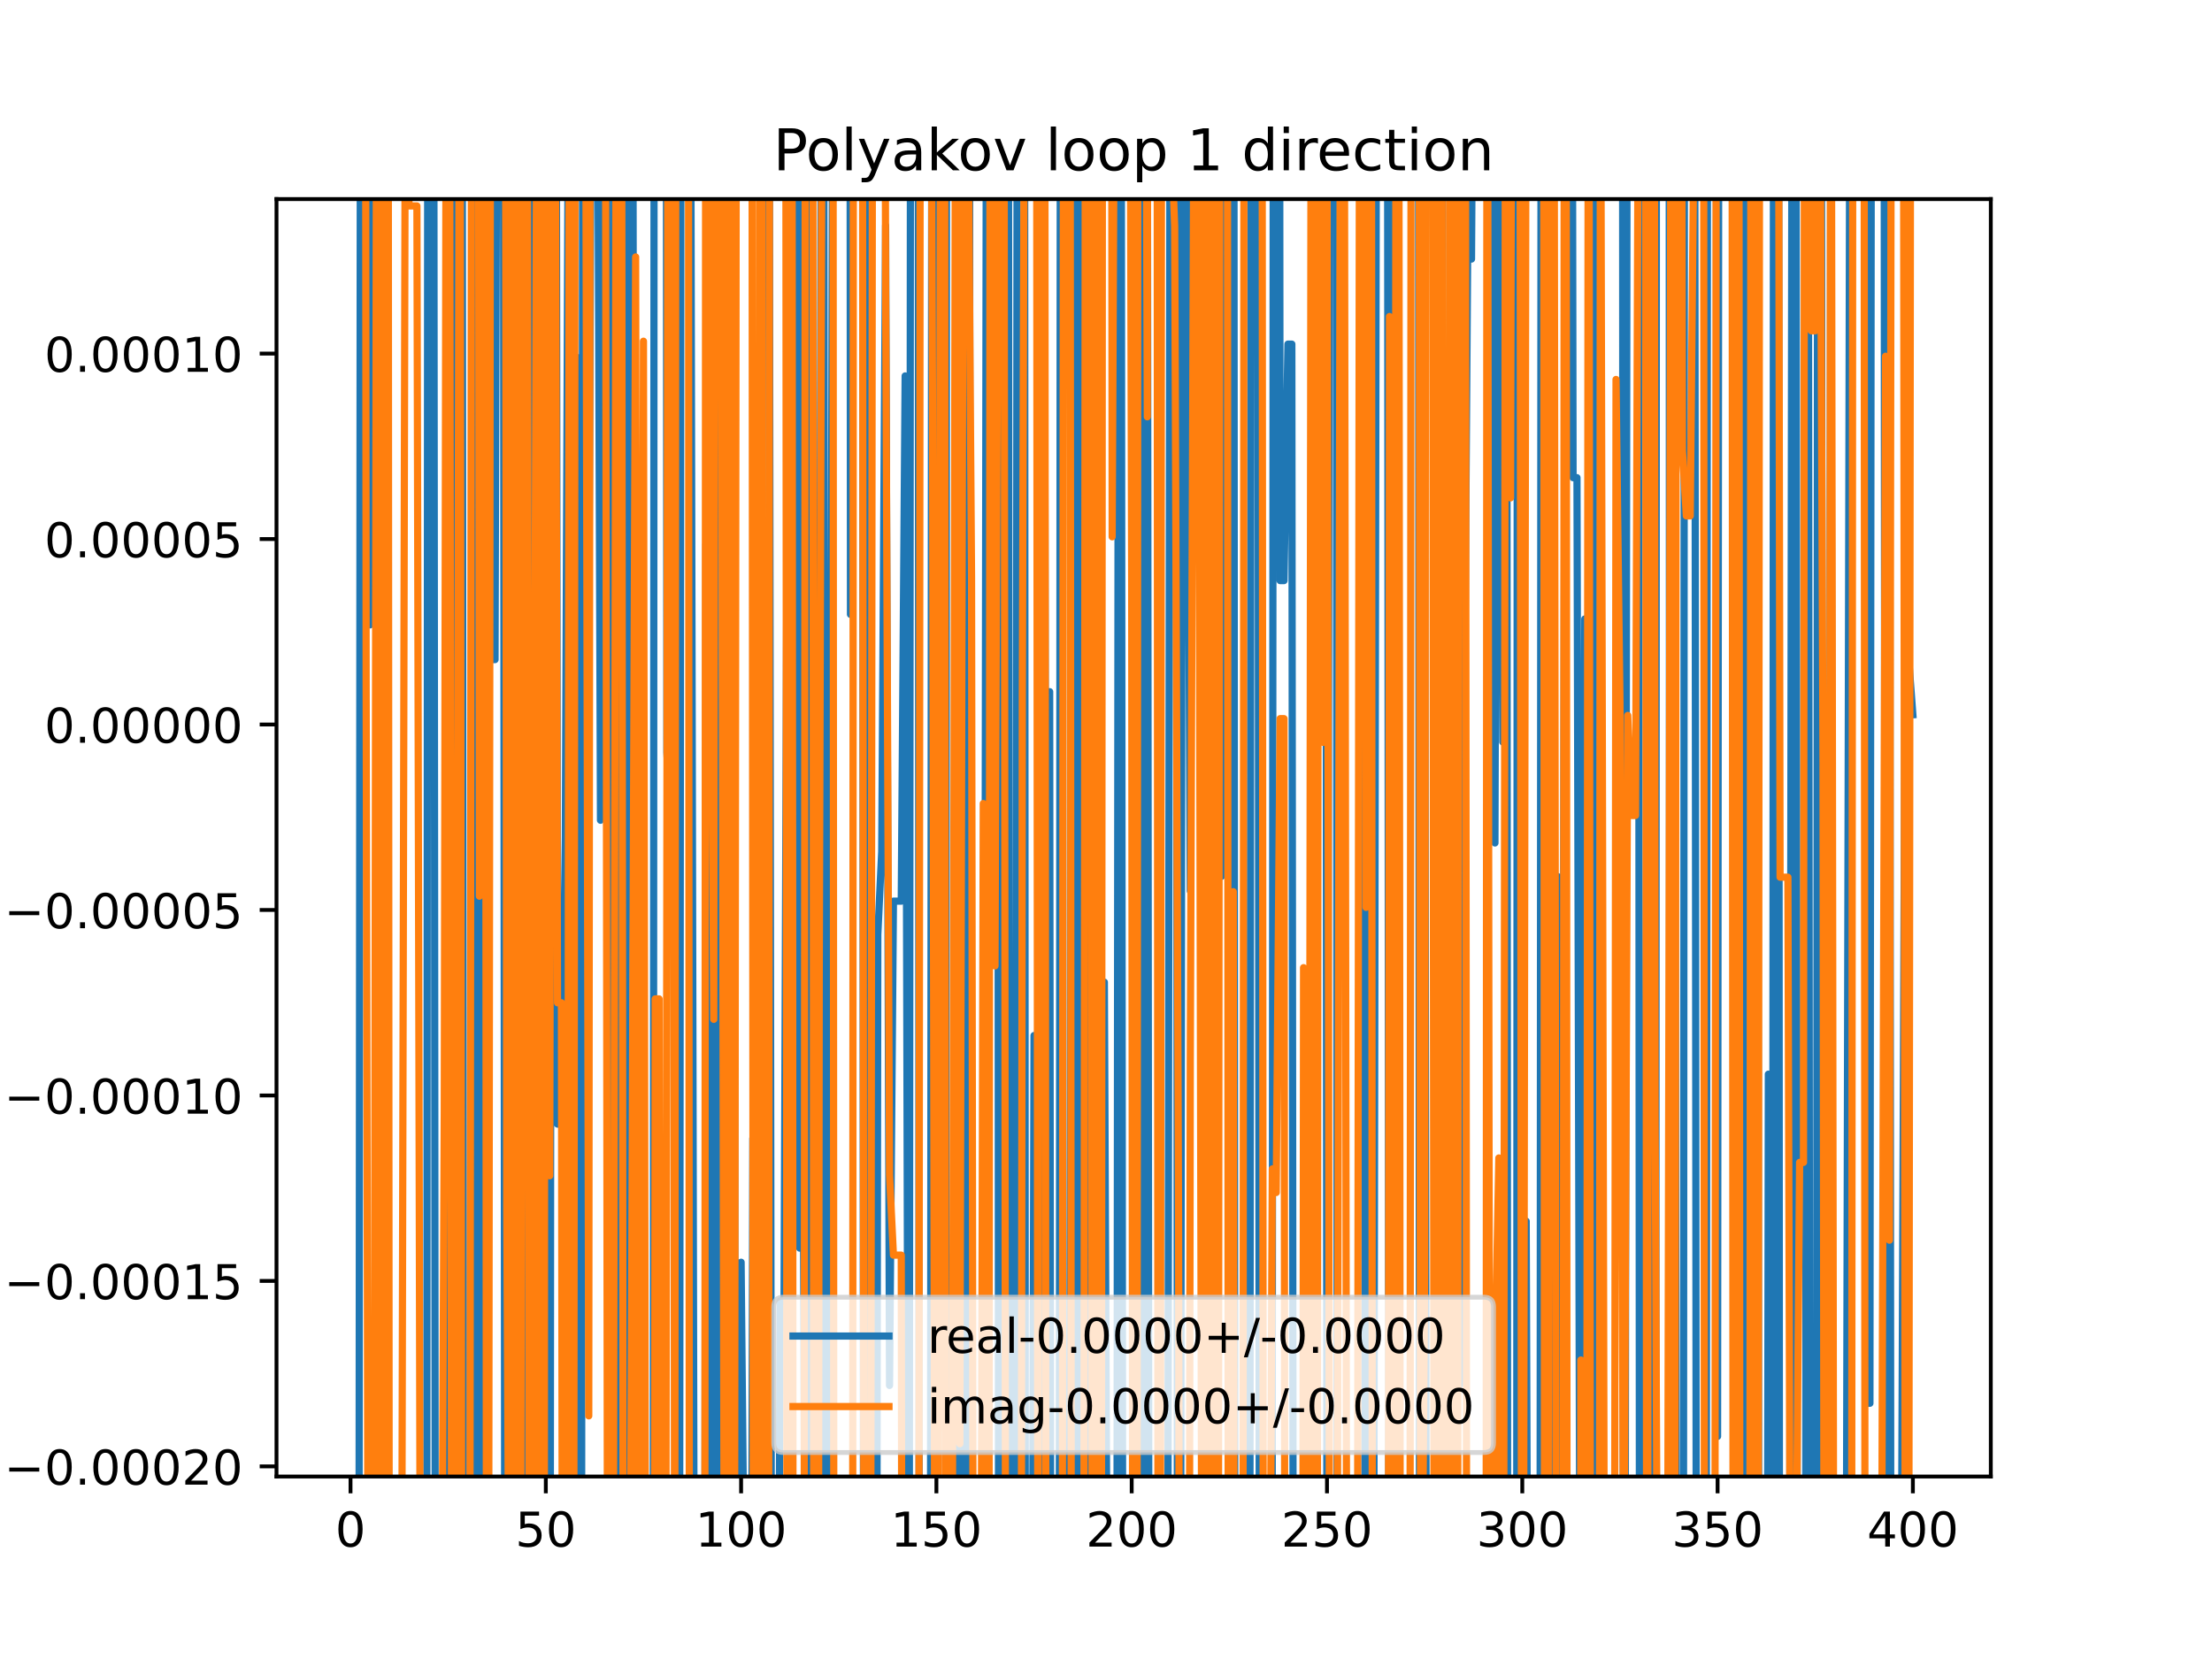 <?xml version="1.0" encoding="utf-8" standalone="no"?>
<!DOCTYPE svg PUBLIC "-//W3C//DTD SVG 1.1//EN"
  "http://www.w3.org/Graphics/SVG/1.1/DTD/svg11.dtd">
<!-- Created with matplotlib (https://matplotlib.org/) -->
<svg height="345.6pt" version="1.1" viewBox="0 0 460.8 345.6" width="460.8pt" xmlns="http://www.w3.org/2000/svg" xmlns:xlink="http://www.w3.org/1999/xlink">
 <defs>
  <style type="text/css">
*{stroke-linecap:butt;stroke-linejoin:round;}
  </style>
 </defs>
 <g id="figure_1">
  <g id="patch_1">
   <path d="M 0 345.6 
L 460.8 345.6 
L 460.8 0 
L 0 0 
z
" style="fill:#ffffff;"/>
  </g>
  <g id="axes_1">
   <g id="patch_2">
    <path d="M 57.6 307.584 
L 414.72 307.584 
L 414.72 41.472 
L 57.6 41.472 
z
" style="fill:#ffffff;"/>
   </g>
   <g id="matplotlib.axis_1">
    <g id="xtick_1">
     <g id="line2d_1">
      <defs>
       <path d="M 0 0 
L 0 3.5 
" id="mb953ef9dbe" style="stroke:#000000;stroke-width:0.8;"/>
      </defs>
      <g>
       <use style="stroke:#000000;stroke-width:0.8;" x="73.019" xlink:href="#mb953ef9dbe" y="307.584"/>
      </g>
     </g>
     <g id="text_1">
      <!-- 0 -->
      <defs>
       <path d="M 31.781 66.406 
Q 24.172 66.406 20.328 58.906 
Q 16.5 51.422 16.5 36.375 
Q 16.5 21.391 20.328 13.891 
Q 24.172 6.391 31.781 6.391 
Q 39.453 6.391 43.281 13.891 
Q 47.125 21.391 47.125 36.375 
Q 47.125 51.422 43.281 58.906 
Q 39.453 66.406 31.781 66.406 
z
M 31.781 74.219 
Q 44.047 74.219 50.516 64.516 
Q 56.984 54.828 56.984 36.375 
Q 56.984 17.969 50.516 8.266 
Q 44.047 -1.422 31.781 -1.422 
Q 19.531 -1.422 13.062 8.266 
Q 6.594 17.969 6.594 36.375 
Q 6.594 54.828 13.062 64.516 
Q 19.531 74.219 31.781 74.219 
z
" id="DejaVuSans-48"/>
      </defs>
      <g transform="translate(69.838 322.182)scale(0.1 -0.1)">
       <use xlink:href="#DejaVuSans-48"/>
      </g>
     </g>
    </g>
    <g id="xtick_2">
     <g id="line2d_2">
      <g>
       <use style="stroke:#000000;stroke-width:0.8;" x="113.703" xlink:href="#mb953ef9dbe" y="307.584"/>
      </g>
     </g>
     <g id="text_2">
      <!-- 50 -->
      <defs>
       <path d="M 10.797 72.906 
L 49.516 72.906 
L 49.516 64.594 
L 19.828 64.594 
L 19.828 46.734 
Q 21.969 47.469 24.109 47.828 
Q 26.266 48.188 28.422 48.188 
Q 40.625 48.188 47.75 41.5 
Q 54.891 34.812 54.891 23.391 
Q 54.891 11.625 47.562 5.094 
Q 40.234 -1.422 26.906 -1.422 
Q 22.312 -1.422 17.547 -0.641 
Q 12.797 0.141 7.719 1.703 
L 7.719 11.625 
Q 12.109 9.234 16.797 8.062 
Q 21.484 6.891 26.703 6.891 
Q 35.156 6.891 40.078 11.328 
Q 45.016 15.766 45.016 23.391 
Q 45.016 31 40.078 35.438 
Q 35.156 39.891 26.703 39.891 
Q 22.75 39.891 18.812 39.016 
Q 14.891 38.141 10.797 36.281 
z
" id="DejaVuSans-53"/>
      </defs>
      <g transform="translate(107.34 322.182)scale(0.1 -0.1)">
       <use xlink:href="#DejaVuSans-53"/>
       <use x="63.623" xlink:href="#DejaVuSans-48"/>
      </g>
     </g>
    </g>
    <g id="xtick_3">
     <g id="line2d_3">
      <g>
       <use style="stroke:#000000;stroke-width:0.8;" x="154.386" xlink:href="#mb953ef9dbe" y="307.584"/>
      </g>
     </g>
     <g id="text_3">
      <!-- 100 -->
      <defs>
       <path d="M 12.406 8.297 
L 28.516 8.297 
L 28.516 63.922 
L 10.984 60.406 
L 10.984 69.391 
L 28.422 72.906 
L 38.281 72.906 
L 38.281 8.297 
L 54.391 8.297 
L 54.391 0 
L 12.406 0 
z
" id="DejaVuSans-49"/>
      </defs>
      <g transform="translate(144.842 322.182)scale(0.1 -0.1)">
       <use xlink:href="#DejaVuSans-49"/>
       <use x="63.623" xlink:href="#DejaVuSans-48"/>
       <use x="127.246" xlink:href="#DejaVuSans-48"/>
      </g>
     </g>
    </g>
    <g id="xtick_4">
     <g id="line2d_4">
      <g>
       <use style="stroke:#000000;stroke-width:0.8;" x="195.07" xlink:href="#mb953ef9dbe" y="307.584"/>
      </g>
     </g>
     <g id="text_4">
      <!-- 150 -->
      <g transform="translate(185.526 322.182)scale(0.1 -0.1)">
       <use xlink:href="#DejaVuSans-49"/>
       <use x="63.623" xlink:href="#DejaVuSans-53"/>
       <use x="127.246" xlink:href="#DejaVuSans-48"/>
      </g>
     </g>
    </g>
    <g id="xtick_5">
     <g id="line2d_5">
      <g>
       <use style="stroke:#000000;stroke-width:0.8;" x="235.753" xlink:href="#mb953ef9dbe" y="307.584"/>
      </g>
     </g>
     <g id="text_5">
      <!-- 200 -->
      <defs>
       <path d="M 19.188 8.297 
L 53.609 8.297 
L 53.609 0 
L 7.328 0 
L 7.328 8.297 
Q 12.938 14.109 22.625 23.891 
Q 32.328 33.688 34.812 36.531 
Q 39.547 41.844 41.422 45.531 
Q 43.312 49.219 43.312 52.781 
Q 43.312 58.594 39.234 62.25 
Q 35.156 65.922 28.609 65.922 
Q 23.969 65.922 18.812 64.312 
Q 13.672 62.703 7.812 59.422 
L 7.812 69.391 
Q 13.766 71.781 18.938 73 
Q 24.125 74.219 28.422 74.219 
Q 39.75 74.219 46.484 68.547 
Q 53.219 62.891 53.219 53.422 
Q 53.219 48.922 51.531 44.891 
Q 49.859 40.875 45.406 35.406 
Q 44.188 33.984 37.641 27.219 
Q 31.109 20.453 19.188 8.297 
z
" id="DejaVuSans-50"/>
      </defs>
      <g transform="translate(226.209 322.182)scale(0.1 -0.1)">
       <use xlink:href="#DejaVuSans-50"/>
       <use x="63.623" xlink:href="#DejaVuSans-48"/>
       <use x="127.246" xlink:href="#DejaVuSans-48"/>
      </g>
     </g>
    </g>
    <g id="xtick_6">
     <g id="line2d_6">
      <g>
       <use style="stroke:#000000;stroke-width:0.8;" x="276.437" xlink:href="#mb953ef9dbe" y="307.584"/>
      </g>
     </g>
     <g id="text_6">
      <!-- 250 -->
      <g transform="translate(266.893 322.182)scale(0.1 -0.1)">
       <use xlink:href="#DejaVuSans-50"/>
       <use x="63.623" xlink:href="#DejaVuSans-53"/>
       <use x="127.246" xlink:href="#DejaVuSans-48"/>
      </g>
     </g>
    </g>
    <g id="xtick_7">
     <g id="line2d_7">
      <g>
       <use style="stroke:#000000;stroke-width:0.8;" x="317.12" xlink:href="#mb953ef9dbe" y="307.584"/>
      </g>
     </g>
     <g id="text_7">
      <!-- 300 -->
      <defs>
       <path d="M 40.578 39.312 
Q 47.656 37.797 51.625 33 
Q 55.609 28.219 55.609 21.188 
Q 55.609 10.406 48.188 4.484 
Q 40.766 -1.422 27.094 -1.422 
Q 22.516 -1.422 17.656 -0.516 
Q 12.797 0.391 7.625 2.203 
L 7.625 11.719 
Q 11.719 9.328 16.594 8.109 
Q 21.484 6.891 26.812 6.891 
Q 36.078 6.891 40.938 10.547 
Q 45.797 14.203 45.797 21.188 
Q 45.797 27.641 41.281 31.266 
Q 36.766 34.906 28.719 34.906 
L 20.219 34.906 
L 20.219 43.016 
L 29.109 43.016 
Q 36.375 43.016 40.234 45.922 
Q 44.094 48.828 44.094 54.297 
Q 44.094 59.906 40.109 62.906 
Q 36.141 65.922 28.719 65.922 
Q 24.656 65.922 20.016 65.031 
Q 15.375 64.156 9.812 62.312 
L 9.812 71.094 
Q 15.438 72.656 20.344 73.438 
Q 25.25 74.219 29.594 74.219 
Q 40.828 74.219 47.359 69.109 
Q 53.906 64.016 53.906 55.328 
Q 53.906 49.266 50.438 45.094 
Q 46.969 40.922 40.578 39.312 
z
" id="DejaVuSans-51"/>
      </defs>
      <g transform="translate(307.576 322.182)scale(0.1 -0.1)">
       <use xlink:href="#DejaVuSans-51"/>
       <use x="63.623" xlink:href="#DejaVuSans-48"/>
       <use x="127.246" xlink:href="#DejaVuSans-48"/>
      </g>
     </g>
    </g>
    <g id="xtick_8">
     <g id="line2d_8">
      <g>
       <use style="stroke:#000000;stroke-width:0.8;" x="357.804" xlink:href="#mb953ef9dbe" y="307.584"/>
      </g>
     </g>
     <g id="text_8">
      <!-- 350 -->
      <g transform="translate(348.26 322.182)scale(0.1 -0.1)">
       <use xlink:href="#DejaVuSans-51"/>
       <use x="63.623" xlink:href="#DejaVuSans-53"/>
       <use x="127.246" xlink:href="#DejaVuSans-48"/>
      </g>
     </g>
    </g>
    <g id="xtick_9">
     <g id="line2d_9">
      <g>
       <use style="stroke:#000000;stroke-width:0.8;" x="398.487" xlink:href="#mb953ef9dbe" y="307.584"/>
      </g>
     </g>
     <g id="text_9">
      <!-- 400 -->
      <defs>
       <path d="M 37.797 64.312 
L 12.891 25.391 
L 37.797 25.391 
z
M 35.203 72.906 
L 47.609 72.906 
L 47.609 25.391 
L 58.016 25.391 
L 58.016 17.188 
L 47.609 17.188 
L 47.609 0 
L 37.797 0 
L 37.797 17.188 
L 4.891 17.188 
L 4.891 26.703 
z
" id="DejaVuSans-52"/>
      </defs>
      <g transform="translate(388.944 322.182)scale(0.1 -0.1)">
       <use xlink:href="#DejaVuSans-52"/>
       <use x="63.623" xlink:href="#DejaVuSans-48"/>
       <use x="127.246" xlink:href="#DejaVuSans-48"/>
      </g>
     </g>
    </g>
   </g>
   <g id="matplotlib.axis_2">
    <g id="ytick_1">
     <g id="line2d_10">
      <defs>
       <path d="M 0 0 
L -3.5 0 
" id="md0a29b3035" style="stroke:#000000;stroke-width:0.8;"/>
      </defs>
      <g>
       <use style="stroke:#000000;stroke-width:0.8;" x="57.6" xlink:href="#md0a29b3035" y="305.477"/>
      </g>
     </g>
     <g id="text_10">
      <!-- −0.00020 -->
      <defs>
       <path d="M 10.594 35.5 
L 73.188 35.5 
L 73.188 27.203 
L 10.594 27.203 
z
" id="DejaVuSans-8722"/>
       <path d="M 10.688 12.406 
L 21 12.406 
L 21 0 
L 10.688 0 
z
" id="DejaVuSans-46"/>
      </defs>
      <g transform="translate(0.867 309.276)scale(0.1 -0.1)">
       <use xlink:href="#DejaVuSans-8722"/>
       <use x="83.789" xlink:href="#DejaVuSans-48"/>
       <use x="147.412" xlink:href="#DejaVuSans-46"/>
       <use x="179.199" xlink:href="#DejaVuSans-48"/>
       <use x="242.822" xlink:href="#DejaVuSans-48"/>
       <use x="306.445" xlink:href="#DejaVuSans-48"/>
       <use x="370.068" xlink:href="#DejaVuSans-50"/>
       <use x="433.691" xlink:href="#DejaVuSans-48"/>
      </g>
     </g>
    </g>
    <g id="ytick_2">
     <g id="line2d_11">
      <g>
       <use style="stroke:#000000;stroke-width:0.8;" x="57.6" xlink:href="#md0a29b3035" y="266.84"/>
      </g>
     </g>
     <g id="text_11">
      <!-- −0.00015 -->
      <g transform="translate(0.867 270.639)scale(0.1 -0.1)">
       <use xlink:href="#DejaVuSans-8722"/>
       <use x="83.789" xlink:href="#DejaVuSans-48"/>
       <use x="147.412" xlink:href="#DejaVuSans-46"/>
       <use x="179.199" xlink:href="#DejaVuSans-48"/>
       <use x="242.822" xlink:href="#DejaVuSans-48"/>
       <use x="306.445" xlink:href="#DejaVuSans-48"/>
       <use x="370.068" xlink:href="#DejaVuSans-49"/>
       <use x="433.691" xlink:href="#DejaVuSans-53"/>
      </g>
     </g>
    </g>
    <g id="ytick_3">
     <g id="line2d_12">
      <g>
       <use style="stroke:#000000;stroke-width:0.8;" x="57.6" xlink:href="#md0a29b3035" y="228.203"/>
      </g>
     </g>
     <g id="text_12">
      <!-- −0.00010 -->
      <g transform="translate(0.867 232.002)scale(0.1 -0.1)">
       <use xlink:href="#DejaVuSans-8722"/>
       <use x="83.789" xlink:href="#DejaVuSans-48"/>
       <use x="147.412" xlink:href="#DejaVuSans-46"/>
       <use x="179.199" xlink:href="#DejaVuSans-48"/>
       <use x="242.822" xlink:href="#DejaVuSans-48"/>
       <use x="306.445" xlink:href="#DejaVuSans-48"/>
       <use x="370.068" xlink:href="#DejaVuSans-49"/>
       <use x="433.691" xlink:href="#DejaVuSans-48"/>
      </g>
     </g>
    </g>
    <g id="ytick_4">
     <g id="line2d_13">
      <g>
       <use style="stroke:#000000;stroke-width:0.8;" x="57.6" xlink:href="#md0a29b3035" y="189.566"/>
      </g>
     </g>
     <g id="text_13">
      <!-- −0.00005 -->
      <g transform="translate(0.867 193.365)scale(0.1 -0.1)">
       <use xlink:href="#DejaVuSans-8722"/>
       <use x="83.789" xlink:href="#DejaVuSans-48"/>
       <use x="147.412" xlink:href="#DejaVuSans-46"/>
       <use x="179.199" xlink:href="#DejaVuSans-48"/>
       <use x="242.822" xlink:href="#DejaVuSans-48"/>
       <use x="306.445" xlink:href="#DejaVuSans-48"/>
       <use x="370.068" xlink:href="#DejaVuSans-48"/>
       <use x="433.691" xlink:href="#DejaVuSans-53"/>
      </g>
     </g>
    </g>
    <g id="ytick_5">
     <g id="line2d_14">
      <g>
       <use style="stroke:#000000;stroke-width:0.8;" x="57.6" xlink:href="#md0a29b3035" y="150.929"/>
      </g>
     </g>
     <g id="text_14">
      <!-- 0.00000 -->
      <g transform="translate(9.247 154.728)scale(0.1 -0.1)">
       <use xlink:href="#DejaVuSans-48"/>
       <use x="63.623" xlink:href="#DejaVuSans-46"/>
       <use x="95.41" xlink:href="#DejaVuSans-48"/>
       <use x="159.033" xlink:href="#DejaVuSans-48"/>
       <use x="222.656" xlink:href="#DejaVuSans-48"/>
       <use x="286.279" xlink:href="#DejaVuSans-48"/>
       <use x="349.902" xlink:href="#DejaVuSans-48"/>
      </g>
     </g>
    </g>
    <g id="ytick_6">
     <g id="line2d_15">
      <g>
       <use style="stroke:#000000;stroke-width:0.8;" x="57.6" xlink:href="#md0a29b3035" y="112.292"/>
      </g>
     </g>
     <g id="text_15">
      <!-- 0.00005 -->
      <g transform="translate(9.247 116.091)scale(0.1 -0.1)">
       <use xlink:href="#DejaVuSans-48"/>
       <use x="63.623" xlink:href="#DejaVuSans-46"/>
       <use x="95.41" xlink:href="#DejaVuSans-48"/>
       <use x="159.033" xlink:href="#DejaVuSans-48"/>
       <use x="222.656" xlink:href="#DejaVuSans-48"/>
       <use x="286.279" xlink:href="#DejaVuSans-48"/>
       <use x="349.902" xlink:href="#DejaVuSans-53"/>
      </g>
     </g>
    </g>
    <g id="ytick_7">
     <g id="line2d_16">
      <g>
       <use style="stroke:#000000;stroke-width:0.8;" x="57.6" xlink:href="#md0a29b3035" y="73.655"/>
      </g>
     </g>
     <g id="text_16">
      <!-- 0.00010 -->
      <g transform="translate(9.247 77.454)scale(0.1 -0.1)">
       <use xlink:href="#DejaVuSans-48"/>
       <use x="63.623" xlink:href="#DejaVuSans-46"/>
       <use x="95.41" xlink:href="#DejaVuSans-48"/>
       <use x="159.033" xlink:href="#DejaVuSans-48"/>
       <use x="222.656" xlink:href="#DejaVuSans-48"/>
       <use x="286.279" xlink:href="#DejaVuSans-49"/>
       <use x="349.902" xlink:href="#DejaVuSans-48"/>
      </g>
     </g>
    </g>
   </g>
   <g id="line2d_17">
    <path clip-path="url(#pd993279abb)" d="M 74.778 346.6 
L 75.085 -1 
M 76.583 -1 
L 77.087 130.169 
L 77.281 -1 
M 78.546 -1 
L 79.144 346.6 
M 84.295 346.6 
L 84.41 324.056 
L 84.458 346.6 
M 88.891 346.6 
L 89.117 -1 
M 90.359 -1 
L 90.683 346.6 
M 93.197 346.6 
L 93.361 223.408 
L 93.763 346.6 
M 94.432 346.6 
L 95.086 -1 
M 96.281 -1 
L 96.583 346.6 
M 98.906 346.6 
L 99.057 169.431 
L 99.433 -1 
M 99.999 -1 
L 100.225 346.6 
M 101.279 346.6 
L 101.498 88.553 
L 102.311 137.407 
L 103.125 137.407 
L 103.526 -1 
M 104.868 -1 
L 105.155 346.6 
M 106.343 346.6 
L 106.871 -1 
M 107.757 -1 
L 108.007 93.462 
L 108.821 13.148 
L 109.48 346.6 
M 109.738 346.6 
L 110.202 -1 
M 110.775 -1 
L 111.486 346.6 
M 112.206 346.6 
L 112.44 -1 
M 113.466 -1 
L 113.703 272.275 
L 114.017 346.6 
M 114.615 346.6 
L 114.905 -1 
M 115.887 -1 
L 116.144 234.17 
L 116.957 234.17 
L 117.771 174.413 
L 118.472 -1 
M 118.634 -1 
L 119.247 346.6 
M 119.593 346.6 
L 120.212 74.467 
L 120.713 346.6 
M 121.145 346.6 
L 121.389 -1 
M 122.515 -1 
L 122.653 129.711 
L 123.244 -1 
M 124.461 -1 
L 125.094 170.871 
L 125.262 -1 
M 126.426 -1 
L 126.699 346.6 
M 127.574 346.6 
L 128.041 -1 
M 128.646 -1 
L 129.096 346.6 
M 130.127 346.6 
L 130.924 -1 
M 131.827 -1 
L 132.289 346.6 
M 133.711 346.6 
L 134.044 214.693 
L 134.5 346.6 
M 136.087 346.6 
L 136.266 -1 
M 138.799 -1 
L 138.926 156.715 
L 139.74 172.228 
L 139.904 -1 
M 141 -1 
L 141.226 346.6 
M 141.563 346.6 
L 141.877 -1 
M 143.851 -1 
L 144.64 346.6 
M 146.845 346.6 
L 147.063 113.369 
L 147.39 346.6 
M 148.089 346.6 
L 148.3 -1 
M 149.009 -1 
L 149.182 346.6 
M 150.308 346.6 
L 150.791 -1 
M 151.545 -1 
L 151.945 235.812 
L 152.233 -1 
M 152.958 -1 
L 153.117 346.6 
M 154.323 346.6 
L 154.386 262.947 
L 155.188 346.6 
M 156.554 346.6 
L 156.827 237.175 
L 157.018 346.6 
M 158.657 346.6 
L 158.848 -1 
M 160.236 -1 
L 160.71 346.6 
M 162.232 346.6 
L 162.523 271.081 
L 163.336 271.081 
L 164.15 56.035 
L 164.964 13.257 
L 164.992 -1 
M 166.27 -1 
L 166.591 260.006 
L 167.405 260.006 
L 167.717 346.6 
M 168.41 346.6 
L 168.888 -1 
M 169.156 -1 
L 169.569 346.6 
M 170.342 346.6 
L 171.13 -1 
M 171.601 -1 
L 171.906 346.6 
M 172.859 346.6 
L 173.101 163.933 
L 173.492 -1 
M 174.624 -1 
L 174.728 25.006 
L 175.542 25.006 
L 175.562 -1 
M 177.075 -1 
L 177.169 127.989 
L 177.866 -1 
M 179.704 -1 
L 179.891 346.6 
M 181.003 346.6 
L 181.206 -1 
M 181.289 -1 
L 181.634 346.6 
M 182.648 346.6 
L 182.865 194.676 
L 183.678 177.394 
L 184.492 46.991 
L 185.306 288.615 
L 186.119 187.726 
L 187.747 187.726 
L 188.56 78.313 
L 189.254 346.6 
M 189.41 346.6 
L 189.683 -1 
M 191.269 -1 
L 191.502 346.6 
M 193.827 346.6 
L 194.115 -1 
M 194.621 -1 
L 195.324 346.6 
M 196.999 346.6 
L 197.187 -1 
M 199.397 -1 
L 199.729 346.6 
M 201.097 346.6 
L 201.284 -1 
M 201.968 -1 
L 202.214 346.6 
M 204.972 346.6 
L 205.504 -1 
M 206.102 -1 
L 206.461 72.701 
L 206.527 -1 
M 207.809 -1 
L 208.032 346.6 
M 208.209 346.6 
L 208.687 -1 
M 210.074 -1 
L 210.33 346.6 
M 211.588 346.6 
L 211.903 -1 
M 213.443 -1 
L 213.599 346.6 
M 215.071 346.6 
L 215.411 215.719 
L 215.673 346.6 
M 216.478 346.6 
L 216.797 -1 
M 217.494 -1 
L 217.852 206.942 
L 218.666 144.092 
L 218.898 346.6 
M 220.654 346.6 
L 220.896 -1 
M 221.297 -1 
L 221.513 346.6 
M 222.966 346.6 
L 223.188 -1 
M 224.05 -1 
L 224.359 346.6 
M 224.367 346.6 
L 224.962 -1 
M 226.364 -1 
L 226.726 346.6 
M 226.957 346.6 
L 227.616 30.251 
L 227.983 -1 
M 228.467 -1 
L 228.805 346.6 
M 229.863 346.6 
L 230.057 204.603 
L 230.687 346.6 
M 231.397 346.6 
L 231.685 323.906 
L 231.786 346.6 
M 232.665 346.6 
L 233.025 -1 
M 233.567 -1 
L 233.886 346.6 
M 235.891 346.6 
L 236.255 -1 
M 237.505 -1 
L 237.921 346.6 
M 238.518 346.6 
L 239.008 0.895 
L 239.343 346.6 
M 241.301 346.6 
L 241.449 237.063 
L 241.589 346.6 
M 243.264 346.6 
L 243.762 -1 
M 245.053 -1 
L 245.285 346.6 
M 245.938 346.6 
L 246.331 21.122 
L 247.145 21.122 
L 247.958 185.604 
L 248.497 -1 
M 250.004 -1 
L 250.399 89.204 
L 250.908 -1 
M 252.327 -1 
L 252.531 346.6 
M 253.345 346.6 
L 253.654 23.471 
L 254.468 182.555 
L 254.924 -1 
M 255.628 -1 
L 256.095 193.038 
L 256.442 -1 
M 257.048 -1 
L 257.233 346.6 
M 260.362 346.6 
L 260.644 -1 
M 262.01 -1 
L 262.355 346.6 
M 265.001 346.6 
L 265.259 -1 
M 266.566 -1 
L 266.673 120.949 
L 267.486 120.949 
L 268.3 71.689 
L 269.114 71.689 
L 269.397 346.6 
M 272.892 346.6 
L 273.182 83.44 
L 273.996 1.856 
L 274.809 64.22 
L 274.867 -1 
M 276.194 -1 
L 276.424 346.6 
M 276.465 346.6 
L 276.97 -1 
M 278.38 -1 
L 278.571 346.6 
M 284.286 346.6 
L 284.543 -1 
M 284.599 -1 
L 284.815 346.6 
M 286.179 346.6 
L 286.201 321.175 
L 286.767 -1 
M 289.041 -1 
L 289.336 346.6 
M 289.68 346.6 
L 290.232 -1 
M 290.663 -1 
L 291.083 23.714 
L 291.178 -1 
M 292.567 -1 
L 292.71 38.786 
L 293.524 38.786 
L 293.579 -1 
M 295.501 -1 
L 295.724 346.6 
M 296.457 346.6 
L 296.778 101.773 
L 297.121 346.6 
M 300.268 346.6 
L 300.517 -1 
M 303.07 -1 
L 303.288 262.9 
L 304.101 288.37 
L 305.729 53.967 
L 306.543 53.967 
L 306.885 -1 
M 311.174 -1 
L 311.425 175.604 
L 311.944 -1 
M 312.557 -1 
L 313.052 154.567 
L 313.755 -1 
M 313.879 -1 
L 314.075 346.6 
M 315.953 346.6 
L 316.104 -1 
M 316.57 -1 
L 316.767 346.6 
M 317.829 346.6 
L 317.934 254.403 
L 318.26 346.6 
M 320.82 346.6 
L 321.044 -1 
M 322.99 -1 
L 323.233 346.6 
M 324.261 346.6 
L 324.443 182.581 
L 324.962 346.6 
M 325.44 346.6 
L 326.118 -1 
M 327.536 -1 
L 327.698 99.507 
L 328.512 99.507 
L 329.145 346.6 
M 329.524 346.6 
L 330.139 128.943 
L 330.951 346.6 
M 331.77 346.6 
L 332.408 -1 
M 338.005 -1 
L 338.175 346.6 
M 338.536 346.6 
L 338.979 -1 
M 341.307 -1 
L 341.538 346.6 
M 342.633 346.6 
L 343.158 124.564 
L 343.971 1.297 
L 344.393 346.6 
M 344.921 346.6 
L 345.069 -1 
M 347.717 -1 
L 347.854 346.6 
M 348.559 346.6 
L 348.853 79.337 
L 349.2 346.6 
M 350.686 346.6 
L 350.91 -1 
M 353.036 -1 
L 353.375 346.6 
M 355.433 346.6 
L 355.72 -1 
M 357.517 -1 
L 357.804 299.225 
L 358.053 -1 
M 362.135 -1 
L 362.379 346.6 
M 363.115 346.6 
L 363.457 -1 
M 363.557 -1 
L 364.018 346.6 
M 365.572 346.6 
L 365.85 -1 
M 366.051 -1 
L 366.389 346.6 
M 368.181 346.6 
L 368.381 223.774 
L 368.786 346.6 
M 369.264 346.6 
L 369.456 -1 
M 370.521 -1 
L 370.699 346.6 
M 372.806 346.6 
L 373.263 39.451 
L 373.504 -1 
M 374.148 -1 
L 374.406 346.6 
M 376.156 346.6 
L 376.395 -1 
M 376.688 -1 
L 377.019 346.6 
M 378.398 346.6 
L 378.665 -1 
M 379.409 -1 
L 379.844 346.6 
M 381.023 346.6 
L 381.4 0.742 
L 381.849 346.6 
M 382.952 346.6 
L 383.028 317.635 
L 384.655 317.635 
L 385.385 -1 
M 388.424 -1 
L 388.723 292.328 
L 389.537 292.328 
L 389.847 -1 
M 392.494 -1 
L 392.747 346.6 
M 392.918 346.6 
L 393.605 14.864 
L 393.904 346.6 
M 395.226 346.6 
L 395.233 342.288 
L 396.046 342.288 
L 396.86 138.097 
L 397.674 138.097 
L 398.487 148.904 
L 398.487 148.904 
" style="fill:none;stroke:#1f77b4;stroke-linecap:square;stroke-width:1.5;"/>
   </g>
   <g id="line2d_18">
    <path clip-path="url(#pd993279abb)" d="M 76.159 -1 
L 76.274 142.06 
L 76.688 346.6 
M 77.936 346.6 
L 78.45 -1 
M 78.838 -1 
L 79.077 346.6 
M 79.815 346.6 
L 79.967 -1 
M 80.872 -1 
L 81.086 346.6 
M 83.665 346.6 
L 84.41 23.664 
L 85.224 42.898 
L 86.851 42.898 
L 87.569 346.6 
M 89.033 346.6 
L 89.292 327.584 
L 90.106 327.584 
L 90.288 346.6 
M 92.03 346.6 
L 92.547 231.649 
L 92.959 -1 
M 93.651 -1 
L 94.096 346.6 
M 94.791 346.6 
L 94.988 326.789 
L 95.701 -1 
M 95.848 -1 
L 96.191 346.6 
M 97.876 346.6 
L 98.239 -1 
M 99.68 -1 
L 99.87 186.691 
L 100.043 -1 
M 101.118 -1 
L 101.336 346.6 
M 101.792 346.6 
L 102.19 -1 
M 105.307 -1 
L 105.566 251.501 
L 106.074 346.6 
M 106.426 346.6 
L 106.708 -1 
M 107.603 -1 
L 107.841 346.6 
M 108.424 346.6 
L 109.126 -1 
M 109.85 -1 
L 110.233 346.6 
M 110.91 346.6 
L 111.262 198.756 
L 111.858 -1 
M 112.125 -1 
L 112.361 346.6 
M 113.376 346.6 
L 113.595 -1 
M 114.037 -1 
L 114.516 244.929 
L 115.034 -1 
M 115.656 -1 
L 116.144 208.894 
L 116.957 208.894 
L 117.155 346.6 
M 118.229 346.6 
L 118.585 12.367 
L 119.153 346.6 
M 119.522 346.6 
L 119.822 -1 
M 121.98 -1 
L 122.653 294.947 
L 122.943 -1 
M 126.121 -1 
L 126.565 346.6 
M 127.751 346.6 
L 128.373 -1 
M 129.497 -1 
L 129.817 346.6 
M 131.229 346.6 
L 131.603 267.149 
L 132.417 53.526 
L 132.973 346.6 
M 133.499 346.6 
L 134.044 71.081 
L 134.485 346.6 
M 136.329 346.6 
L 136.485 208.091 
L 137.299 208.091 
L 137.51 346.6 
M 138.699 346.6 
L 139.155 -1 
M 140.207 -1 
L 140.535 346.6 
M 140.567 346.6 
L 140.794 -1 
M 142.153 -1 
L 142.181 30.143 
L 142.214 -1 
M 143.414 -1 
L 143.61 346.6 
M 146.826 346.6 
L 147.009 -1 
M 147.497 -1 
L 147.877 88.258 
L 148.69 212.346 
L 148.974 -1 
M 150.196 -1 
L 150.887 346.6 
M 151.209 346.6 
L 151.434 -1 
M 152.418 -1 
L 152.626 346.6 
M 153.008 346.6 
L 153.399 -1 
M 156.646 -1 
L 156.946 346.6 
M 158.059 346.6 
L 158.25 -1 
M 158.681 -1 
L 158.894 346.6 
M 160.115 346.6 
L 160.311 -1 
M 163.691 -1 
L 163.954 346.6 
M 164.469 346.6 
L 164.896 -1 
M 164.997 -1 
L 165.209 346.6 
M 167.514 346.6 
L 167.757 -1 
M 169.329 -1 
L 169.524 346.6 
M 170.498 346.6 
L 170.66 203.749 
L 171.296 -1 
M 173.538 -1 
L 173.706 346.6 
M 177.626 346.6 
L 177.776 -1 
M 179.666 -1 
L 179.968 346.6 
M 181.378 346.6 
L 181.765 -1 
M 182.834 -1 
L 182.865 8.889 
L 182.889 -1 
M 184.359 -1 
L 184.492 60.437 
L 185.306 244.761 
L 186.119 261.467 
L 187.747 261.467 
L 187.88 346.6 
M 190.085 346.6 
L 190.188 330.726 
L 190.213 346.6 
M 191.414 346.6 
L 191.706 -1 
M 193.942 -1 
L 194.256 80.505 
L 194.749 346.6 
M 195.349 346.6 
L 195.958 -1 
M 196.788 -1 
L 196.979 346.6 
M 198.35 346.6 
L 199.07 -1 
M 199.217 -1 
L 199.952 300.749 
L 200.745 -1 
M 201.236 -1 
L 201.579 4.693 
L 202.393 120.356 
L 202.732 346.6 
M 204.37 346.6 
L 204.834 167.394 
L 205.024 346.6 
M 206.024 346.6 
L 206.248 -1 
M 206.966 -1 
L 207.275 201.216 
L 208.058 -1 
M 209.159 -1 
L 209.474 346.6 
M 212.747 346.6 
L 212.97 145.108 
L 213.43 -1 
M 215.946 -1 
L 216.206 346.6 
M 216.241 346.6 
L 216.451 -1 
M 217.652 -1 
L 217.889 346.6 
M 219.438 346.6 
L 219.48 311.691 
L 219.599 346.6 
M 221.297 346.6 
L 221.545 -1 
M 222.931 -1 
L 223.172 346.6 
M 225.781 346.6 
L 226.107 -1 
M 227.314 -1 
L 227.524 346.6 
M 227.836 346.6 
L 228.332 -1 
M 228.509 -1 
L 228.907 346.6 
M 229.437 346.6 
L 229.667 -1 
M 231.569 -1 
L 231.685 111.823 
L 232.204 -1 
M 235.414 -1 
L 235.753 121.638 
L 235.975 346.6 
M 236.868 346.6 
L 237.043 -1 
M 238.715 -1 
L 239.008 86.827 
L 239.089 -1 
M 241.053 -1 
L 241.237 346.6 
M 241.732 346.6 
L 241.977 -1 
M 243.789 -1 
L 243.89 25.464 
L 244.704 47.142 
L 245.517 253.11 
L 245.678 346.6 
M 247.756 346.6 
L 247.958 220.98 
L 248.772 3.29 
L 249.586 3.29 
L 250.376 346.6 
M 250.408 346.6 
L 250.732 -1 
M 251.661 -1 
L 251.963 346.6 
M 252.125 346.6 
L 252.594 -1 
M 253.049 -1 
L 253.447 346.6 
M 253.811 346.6 
L 254.112 -1 
M 255.696 -1 
L 255.865 346.6 
M 256.702 346.6 
L 256.909 185.757 
L 257.07 346.6 
M 258.936 346.6 
L 259.15 -1 
M 260.951 -1 
L 260.977 19.082 
L 261.791 33.671 
L 261.849 -1 
M 262.919 -1 
L 263.163 346.6 
M 264.567 346.6 
L 265.045 243.505 
L 265.859 248.423 
L 266.673 149.709 
L 267.486 149.709 
L 267.643 346.6 
M 271.401 346.6 
L 271.555 201.584 
L 271.854 346.6 
M 272.692 346.6 
L 273.143 -1 
M 273.207 -1 
L 273.496 346.6 
M 274.421 346.6 
L 274.667 -1 
M 275.269 -1 
L 275.623 154.655 
L 276.437 21.185 
L 276.98 346.6 
M 278.543 346.6 
L 279.251 -1 
M 280.037 -1 
L 280.544 346.6 
M 282.785 346.6 
L 283.223 -1 
M 284.329 -1 
L 284.573 189.023 
L 284.765 -1 
M 285.702 -1 
L 285.879 346.6 
M 289.222 346.6 
L 289.455 65.939 
L 289.806 346.6 
M 290.548 346.6 
L 290.809 -1 
M 291.401 -1 
L 291.705 346.6 
M 293.73 346.6 
L 293.965 -1 
M 295.632 -1 
L 295.936 346.6 
M 296.197 346.6 
L 296.778 264.953 
L 297.009 -1 
M 298.432 -1 
L 298.746 346.6 
M 299.568 346.6 
L 299.799 -1 
M 300.371 -1 
L 300.704 346.6 
M 301.76 346.6 
L 301.992 -1 
M 302.882 -1 
L 303.078 346.6 
M 303.646 346.6 
L 303.982 -1 
M 305.276 -1 
L 305.524 346.6 
M 309.59 346.6 
L 309.759 -1 
M 309.894 -1 
L 310.33 346.6 
M 311.246 346.6 
L 311.425 283.731 
L 312.238 241.224 
L 312.545 346.6 
M 313.24 346.6 
L 313.614 -1 
M 314.427 -1 
L 314.679 103.711 
L 314.906 -1 
M 316.646 -1 
L 316.97 346.6 
M 317.371 346.6 
L 317.913 -1 
M 318.151 -1 
L 318.748 35.964 
L 319.561 35.964 
L 319.611 -1 
M 321.576 -1 
L 321.756 346.6 
M 322.481 346.6 
L 322.917 -1 
M 323.749 -1 
L 324.189 346.6 
M 325.664 346.6 
L 325.862 -1 
M 326.264 -1 
L 326.448 346.6 
M 329.253 346.6 
L 329.325 283.315 
L 329.429 346.6 
M 330.542 346.6 
L 330.863 -1 
M 331.031 -1 
L 331.313 346.6 
M 333.195 346.6 
L 333.383 -1 
M 333.44 -1 
L 334.207 333.738 
L 335.021 333.738 
L 335.043 346.6 
M 336.346 346.6 
L 336.648 79.049 
L 337.462 145.937 
L 338.276 341.732 
L 339.089 149.043 
L 339.903 169.877 
L 340.717 169.877 
L 341.337 -1 
M 342.805 -1 
L 343.023 346.6 
M 343.263 346.6 
L 343.433 -1 
M 344.642 -1 
L 344.785 232.271 
L 345.294 346.6 
M 347.373 346.6 
L 348.04 36.654 
L 348.792 346.6 
M 348.882 346.6 
L 349.27 -1 
M 350.309 -1 
L 350.481 93.828 
L 351.294 107.471 
L 352.108 107.471 
L 352.922 21.547 
L 352.944 -1 
M 354.905 -1 
L 355.058 346.6 
M 357.246 346.6 
L 357.53 -1 
M 360.821 -1 
L 361.042 346.6 
M 361.078 346.6 
L 361.349 -1 
M 362.25 -1 
L 362.445 346.6 
M 364.525 346.6 
L 364.749 -1 
M 365.5 -1 
L 365.721 346.6 
M 366.25 346.6 
L 366.562 -1 
M 370.491 -1 
L 370.822 182.734 
L 372.45 182.734 
L 372.962 346.6 
M 374.023 346.6 
L 374.891 242.147 
L 375.704 242.147 
L 375.908 -1 
M 377.261 -1 
L 377.332 68.91 
L 378.146 68.91 
L 378.708 -1 
M 379.092 -1 
L 379.773 158.939 
L 379.99 346.6 
M 381.037 346.6 
L 381.341 -1 
M 381.497 -1 
L 381.999 346.6 
M 385.73 346.6 
L 385.978 -1 
M 388.333 -1 
L 388.511 346.6 
M 390.314 346.6 
L 390.351 326.966 
L 390.467 346.6 
M 391.892 346.6 
L 391.978 332.812 
L 392.792 74.209 
L 393.605 258.351 
L 393.994 -1 
M 396.526 -1 
L 396.86 308.382 
L 397.674 308.382 
L 398.019 -1 
L 398.019 -1 
" style="fill:none;stroke:#ff7f0e;stroke-linecap:square;stroke-width:1.5;"/>
   </g>
   <g id="patch_3">
    <path d="M 57.6 307.584 
L 57.6 41.472 
" style="fill:none;stroke:#000000;stroke-linecap:square;stroke-linejoin:miter;stroke-width:0.8;"/>
   </g>
   <g id="patch_4">
    <path d="M 414.72 307.584 
L 414.72 41.472 
" style="fill:none;stroke:#000000;stroke-linecap:square;stroke-linejoin:miter;stroke-width:0.8;"/>
   </g>
   <g id="patch_5">
    <path d="M 57.6 307.584 
L 414.72 307.584 
" style="fill:none;stroke:#000000;stroke-linecap:square;stroke-linejoin:miter;stroke-width:0.8;"/>
   </g>
   <g id="patch_6">
    <path d="M 57.6 41.472 
L 414.72 41.472 
" style="fill:none;stroke:#000000;stroke-linecap:square;stroke-linejoin:miter;stroke-width:0.8;"/>
   </g>
   <g id="text_17">
    <!-- Polyakov loop 1 direction -->
    <defs>
     <path d="M 19.672 64.797 
L 19.672 37.406 
L 32.078 37.406 
Q 38.969 37.406 42.719 40.969 
Q 46.484 44.531 46.484 51.125 
Q 46.484 57.672 42.719 61.234 
Q 38.969 64.797 32.078 64.797 
z
M 9.812 72.906 
L 32.078 72.906 
Q 44.344 72.906 50.609 67.359 
Q 56.891 61.812 56.891 51.125 
Q 56.891 40.328 50.609 34.812 
Q 44.344 29.297 32.078 29.297 
L 19.672 29.297 
L 19.672 0 
L 9.812 0 
z
" id="DejaVuSans-80"/>
     <path d="M 30.609 48.391 
Q 23.391 48.391 19.188 42.75 
Q 14.984 37.109 14.984 27.297 
Q 14.984 17.484 19.156 11.844 
Q 23.344 6.203 30.609 6.203 
Q 37.797 6.203 41.984 11.859 
Q 46.188 17.531 46.188 27.297 
Q 46.188 37.016 41.984 42.703 
Q 37.797 48.391 30.609 48.391 
z
M 30.609 56 
Q 42.328 56 49.016 48.375 
Q 55.719 40.766 55.719 27.297 
Q 55.719 13.875 49.016 6.219 
Q 42.328 -1.422 30.609 -1.422 
Q 18.844 -1.422 12.172 6.219 
Q 5.516 13.875 5.516 27.297 
Q 5.516 40.766 12.172 48.375 
Q 18.844 56 30.609 56 
z
" id="DejaVuSans-111"/>
     <path d="M 9.422 75.984 
L 18.406 75.984 
L 18.406 0 
L 9.422 0 
z
" id="DejaVuSans-108"/>
     <path d="M 32.172 -5.078 
Q 28.375 -14.844 24.75 -17.812 
Q 21.141 -20.797 15.094 -20.797 
L 7.906 -20.797 
L 7.906 -13.281 
L 13.188 -13.281 
Q 16.891 -13.281 18.938 -11.516 
Q 21 -9.766 23.484 -3.219 
L 25.094 0.875 
L 2.984 54.688 
L 12.5 54.688 
L 29.594 11.922 
L 46.688 54.688 
L 56.203 54.688 
z
" id="DejaVuSans-121"/>
     <path d="M 34.281 27.484 
Q 23.391 27.484 19.188 25 
Q 14.984 22.516 14.984 16.5 
Q 14.984 11.719 18.141 8.906 
Q 21.297 6.109 26.703 6.109 
Q 34.188 6.109 38.703 11.406 
Q 43.219 16.703 43.219 25.484 
L 43.219 27.484 
z
M 52.203 31.203 
L 52.203 0 
L 43.219 0 
L 43.219 8.297 
Q 40.141 3.328 35.547 0.953 
Q 30.953 -1.422 24.312 -1.422 
Q 15.922 -1.422 10.953 3.297 
Q 6 8.016 6 15.922 
Q 6 25.141 12.172 29.828 
Q 18.359 34.516 30.609 34.516 
L 43.219 34.516 
L 43.219 35.406 
Q 43.219 41.609 39.141 45 
Q 35.062 48.391 27.688 48.391 
Q 23 48.391 18.547 47.266 
Q 14.109 46.141 10.016 43.891 
L 10.016 52.203 
Q 14.938 54.109 19.578 55.047 
Q 24.219 56 28.609 56 
Q 40.484 56 46.344 49.844 
Q 52.203 43.703 52.203 31.203 
z
" id="DejaVuSans-97"/>
     <path d="M 9.078 75.984 
L 18.109 75.984 
L 18.109 31.109 
L 44.922 54.688 
L 56.391 54.688 
L 27.391 29.109 
L 57.625 0 
L 45.906 0 
L 18.109 26.703 
L 18.109 0 
L 9.078 0 
z
" id="DejaVuSans-107"/>
     <path d="M 2.984 54.688 
L 12.5 54.688 
L 29.594 8.797 
L 46.688 54.688 
L 56.203 54.688 
L 35.688 0 
L 23.484 0 
z
" id="DejaVuSans-118"/>
     <path id="DejaVuSans-32"/>
     <path d="M 18.109 8.203 
L 18.109 -20.797 
L 9.078 -20.797 
L 9.078 54.688 
L 18.109 54.688 
L 18.109 46.391 
Q 20.953 51.266 25.266 53.625 
Q 29.594 56 35.594 56 
Q 45.562 56 51.781 48.094 
Q 58.016 40.188 58.016 27.297 
Q 58.016 14.406 51.781 6.484 
Q 45.562 -1.422 35.594 -1.422 
Q 29.594 -1.422 25.266 0.953 
Q 20.953 3.328 18.109 8.203 
z
M 48.688 27.297 
Q 48.688 37.203 44.609 42.844 
Q 40.531 48.484 33.406 48.484 
Q 26.266 48.484 22.188 42.844 
Q 18.109 37.203 18.109 27.297 
Q 18.109 17.391 22.188 11.75 
Q 26.266 6.109 33.406 6.109 
Q 40.531 6.109 44.609 11.75 
Q 48.688 17.391 48.688 27.297 
z
" id="DejaVuSans-112"/>
     <path d="M 45.406 46.391 
L 45.406 75.984 
L 54.391 75.984 
L 54.391 0 
L 45.406 0 
L 45.406 8.203 
Q 42.578 3.328 38.25 0.953 
Q 33.938 -1.422 27.875 -1.422 
Q 17.969 -1.422 11.734 6.484 
Q 5.516 14.406 5.516 27.297 
Q 5.516 40.188 11.734 48.094 
Q 17.969 56 27.875 56 
Q 33.938 56 38.25 53.625 
Q 42.578 51.266 45.406 46.391 
z
M 14.797 27.297 
Q 14.797 17.391 18.875 11.75 
Q 22.953 6.109 30.078 6.109 
Q 37.203 6.109 41.297 11.75 
Q 45.406 17.391 45.406 27.297 
Q 45.406 37.203 41.297 42.844 
Q 37.203 48.484 30.078 48.484 
Q 22.953 48.484 18.875 42.844 
Q 14.797 37.203 14.797 27.297 
z
" id="DejaVuSans-100"/>
     <path d="M 9.422 54.688 
L 18.406 54.688 
L 18.406 0 
L 9.422 0 
z
M 9.422 75.984 
L 18.406 75.984 
L 18.406 64.594 
L 9.422 64.594 
z
" id="DejaVuSans-105"/>
     <path d="M 41.109 46.297 
Q 39.594 47.172 37.812 47.578 
Q 36.031 48 33.891 48 
Q 26.266 48 22.188 43.047 
Q 18.109 38.094 18.109 28.812 
L 18.109 0 
L 9.078 0 
L 9.078 54.688 
L 18.109 54.688 
L 18.109 46.188 
Q 20.953 51.172 25.484 53.578 
Q 30.031 56 36.531 56 
Q 37.453 56 38.578 55.875 
Q 39.703 55.766 41.062 55.516 
z
" id="DejaVuSans-114"/>
     <path d="M 56.203 29.594 
L 56.203 25.203 
L 14.891 25.203 
Q 15.484 15.922 20.484 11.062 
Q 25.484 6.203 34.422 6.203 
Q 39.594 6.203 44.453 7.469 
Q 49.312 8.734 54.109 11.281 
L 54.109 2.781 
Q 49.266 0.734 44.188 -0.344 
Q 39.109 -1.422 33.891 -1.422 
Q 20.797 -1.422 13.156 6.188 
Q 5.516 13.812 5.516 26.812 
Q 5.516 40.234 12.766 48.109 
Q 20.016 56 32.328 56 
Q 43.359 56 49.781 48.891 
Q 56.203 41.797 56.203 29.594 
z
M 47.219 32.234 
Q 47.125 39.594 43.094 43.984 
Q 39.062 48.391 32.422 48.391 
Q 24.906 48.391 20.391 44.141 
Q 15.875 39.891 15.188 32.172 
z
" id="DejaVuSans-101"/>
     <path d="M 48.781 52.594 
L 48.781 44.188 
Q 44.969 46.297 41.141 47.344 
Q 37.312 48.391 33.406 48.391 
Q 24.656 48.391 19.812 42.844 
Q 14.984 37.312 14.984 27.297 
Q 14.984 17.281 19.812 11.734 
Q 24.656 6.203 33.406 6.203 
Q 37.312 6.203 41.141 7.25 
Q 44.969 8.297 48.781 10.406 
L 48.781 2.094 
Q 45.016 0.344 40.984 -0.531 
Q 36.969 -1.422 32.422 -1.422 
Q 20.062 -1.422 12.781 6.344 
Q 5.516 14.109 5.516 27.297 
Q 5.516 40.672 12.859 48.328 
Q 20.219 56 33.016 56 
Q 37.156 56 41.109 55.141 
Q 45.062 54.297 48.781 52.594 
z
" id="DejaVuSans-99"/>
     <path d="M 18.312 70.219 
L 18.312 54.688 
L 36.812 54.688 
L 36.812 47.703 
L 18.312 47.703 
L 18.312 18.016 
Q 18.312 11.328 20.141 9.422 
Q 21.969 7.516 27.594 7.516 
L 36.812 7.516 
L 36.812 0 
L 27.594 0 
Q 17.188 0 13.234 3.875 
Q 9.281 7.766 9.281 18.016 
L 9.281 47.703 
L 2.688 47.703 
L 2.688 54.688 
L 9.281 54.688 
L 9.281 70.219 
z
" id="DejaVuSans-116"/>
     <path d="M 54.891 33.016 
L 54.891 0 
L 45.906 0 
L 45.906 32.719 
Q 45.906 40.484 42.875 44.328 
Q 39.844 48.188 33.797 48.188 
Q 26.516 48.188 22.312 43.547 
Q 18.109 38.922 18.109 30.906 
L 18.109 0 
L 9.078 0 
L 9.078 54.688 
L 18.109 54.688 
L 18.109 46.188 
Q 21.344 51.125 25.703 53.562 
Q 30.078 56 35.797 56 
Q 45.219 56 50.047 50.172 
Q 54.891 44.344 54.891 33.016 
z
" id="DejaVuSans-110"/>
    </defs>
    <g transform="translate(161.066 35.472)scale(0.12 -0.12)">
     <use xlink:href="#DejaVuSans-80"/>
     <use x="56.678" xlink:href="#DejaVuSans-111"/>
     <use x="117.859" xlink:href="#DejaVuSans-108"/>
     <use x="145.643" xlink:href="#DejaVuSans-121"/>
     <use x="204.822" xlink:href="#DejaVuSans-97"/>
     <use x="266.102" xlink:href="#DejaVuSans-107"/>
     <use x="320.387" xlink:href="#DejaVuSans-111"/>
     <use x="381.568" xlink:href="#DejaVuSans-118"/>
     <use x="440.748" xlink:href="#DejaVuSans-32"/>
     <use x="472.535" xlink:href="#DejaVuSans-108"/>
     <use x="500.318" xlink:href="#DejaVuSans-111"/>
     <use x="561.5" xlink:href="#DejaVuSans-111"/>
     <use x="622.682" xlink:href="#DejaVuSans-112"/>
     <use x="686.158" xlink:href="#DejaVuSans-32"/>
     <use x="717.945" xlink:href="#DejaVuSans-49"/>
     <use x="781.568" xlink:href="#DejaVuSans-32"/>
     <use x="813.355" xlink:href="#DejaVuSans-100"/>
     <use x="876.832" xlink:href="#DejaVuSans-105"/>
     <use x="904.615" xlink:href="#DejaVuSans-114"/>
     <use x="943.479" xlink:href="#DejaVuSans-101"/>
     <use x="1005.002" xlink:href="#DejaVuSans-99"/>
     <use x="1059.982" xlink:href="#DejaVuSans-116"/>
     <use x="1099.191" xlink:href="#DejaVuSans-105"/>
     <use x="1126.975" xlink:href="#DejaVuSans-111"/>
     <use x="1188.156" xlink:href="#DejaVuSans-110"/>
    </g>
   </g>
   <g id="legend_1">
    <g id="patch_7">
     <path d="M 163.19 302.584 
L 309.13 302.584 
Q 311.13 302.584 311.13 300.584 
L 311.13 272.228 
Q 311.13 270.228 309.13 270.228 
L 163.19 270.228 
Q 161.19 270.228 161.19 272.228 
L 161.19 300.584 
Q 161.19 302.584 163.19 302.584 
z
" style="fill:#ffffff;opacity:0.8;stroke:#cccccc;stroke-linejoin:miter;"/>
    </g>
    <g id="line2d_19">
     <path d="M 165.19 278.326 
L 185.19 278.326 
" style="fill:none;stroke:#1f77b4;stroke-linecap:square;stroke-width:1.5;"/>
    </g>
    <g id="line2d_20"/>
    <g id="text_18">
     <!-- real-0.0000+/-0.0000 -->
     <defs>
      <path d="M 4.891 31.391 
L 31.203 31.391 
L 31.203 23.391 
L 4.891 23.391 
z
" id="DejaVuSans-45"/>
      <path d="M 46 62.703 
L 46 35.5 
L 73.188 35.5 
L 73.188 27.203 
L 46 27.203 
L 46 0 
L 37.797 0 
L 37.797 27.203 
L 10.594 27.203 
L 10.594 35.5 
L 37.797 35.5 
L 37.797 62.703 
z
" id="DejaVuSans-43"/>
      <path d="M 25.391 72.906 
L 33.688 72.906 
L 8.297 -9.281 
L 0 -9.281 
z
" id="DejaVuSans-47"/>
     </defs>
     <g transform="translate(193.19 281.826)scale(0.1 -0.1)">
      <use xlink:href="#DejaVuSans-114"/>
      <use x="38.863" xlink:href="#DejaVuSans-101"/>
      <use x="100.387" xlink:href="#DejaVuSans-97"/>
      <use x="161.666" xlink:href="#DejaVuSans-108"/>
      <use x="189.449" xlink:href="#DejaVuSans-45"/>
      <use x="225.533" xlink:href="#DejaVuSans-48"/>
      <use x="289.156" xlink:href="#DejaVuSans-46"/>
      <use x="320.943" xlink:href="#DejaVuSans-48"/>
      <use x="384.566" xlink:href="#DejaVuSans-48"/>
      <use x="448.189" xlink:href="#DejaVuSans-48"/>
      <use x="511.812" xlink:href="#DejaVuSans-48"/>
      <use x="575.436" xlink:href="#DejaVuSans-43"/>
      <use x="659.225" xlink:href="#DejaVuSans-47"/>
      <use x="692.916" xlink:href="#DejaVuSans-45"/>
      <use x="729" xlink:href="#DejaVuSans-48"/>
      <use x="792.623" xlink:href="#DejaVuSans-46"/>
      <use x="824.41" xlink:href="#DejaVuSans-48"/>
      <use x="888.033" xlink:href="#DejaVuSans-48"/>
      <use x="951.656" xlink:href="#DejaVuSans-48"/>
      <use x="1015.279" xlink:href="#DejaVuSans-48"/>
     </g>
    </g>
    <g id="line2d_21">
     <path d="M 165.19 293.004 
L 185.19 293.004 
" style="fill:none;stroke:#ff7f0e;stroke-linecap:square;stroke-width:1.5;"/>
    </g>
    <g id="line2d_22"/>
    <g id="text_19">
     <!-- imag-0.0000+/-0.0000 -->
     <defs>
      <path d="M 52 44.188 
Q 55.375 50.25 60.062 53.125 
Q 64.75 56 71.094 56 
Q 79.641 56 84.281 50.016 
Q 88.922 44.047 88.922 33.016 
L 88.922 0 
L 79.891 0 
L 79.891 32.719 
Q 79.891 40.578 77.094 44.375 
Q 74.312 48.188 68.609 48.188 
Q 61.625 48.188 57.562 43.547 
Q 53.516 38.922 53.516 30.906 
L 53.516 0 
L 44.484 0 
L 44.484 32.719 
Q 44.484 40.625 41.703 44.406 
Q 38.922 48.188 33.109 48.188 
Q 26.219 48.188 22.156 43.531 
Q 18.109 38.875 18.109 30.906 
L 18.109 0 
L 9.078 0 
L 9.078 54.688 
L 18.109 54.688 
L 18.109 46.188 
Q 21.188 51.219 25.484 53.609 
Q 29.781 56 35.688 56 
Q 41.656 56 45.828 52.969 
Q 50 49.953 52 44.188 
z
" id="DejaVuSans-109"/>
      <path d="M 45.406 27.984 
Q 45.406 37.75 41.375 43.109 
Q 37.359 48.484 30.078 48.484 
Q 22.859 48.484 18.828 43.109 
Q 14.797 37.75 14.797 27.984 
Q 14.797 18.266 18.828 12.891 
Q 22.859 7.516 30.078 7.516 
Q 37.359 7.516 41.375 12.891 
Q 45.406 18.266 45.406 27.984 
z
M 54.391 6.781 
Q 54.391 -7.172 48.188 -13.984 
Q 42 -20.797 29.203 -20.797 
Q 24.469 -20.797 20.266 -20.094 
Q 16.062 -19.391 12.109 -17.922 
L 12.109 -9.188 
Q 16.062 -11.328 19.922 -12.344 
Q 23.781 -13.375 27.781 -13.375 
Q 36.625 -13.375 41.016 -8.766 
Q 45.406 -4.156 45.406 5.172 
L 45.406 9.625 
Q 42.625 4.781 38.281 2.391 
Q 33.938 0 27.875 0 
Q 17.828 0 11.672 7.656 
Q 5.516 15.328 5.516 27.984 
Q 5.516 40.672 11.672 48.328 
Q 17.828 56 27.875 56 
Q 33.938 56 38.281 53.609 
Q 42.625 51.219 45.406 46.391 
L 45.406 54.688 
L 54.391 54.688 
z
" id="DejaVuSans-103"/>
     </defs>
     <g transform="translate(193.19 296.504)scale(0.1 -0.1)">
      <use xlink:href="#DejaVuSans-105"/>
      <use x="27.783" xlink:href="#DejaVuSans-109"/>
      <use x="125.195" xlink:href="#DejaVuSans-97"/>
      <use x="186.475" xlink:href="#DejaVuSans-103"/>
      <use x="249.951" xlink:href="#DejaVuSans-45"/>
      <use x="286.035" xlink:href="#DejaVuSans-48"/>
      <use x="349.658" xlink:href="#DejaVuSans-46"/>
      <use x="381.445" xlink:href="#DejaVuSans-48"/>
      <use x="445.068" xlink:href="#DejaVuSans-48"/>
      <use x="508.691" xlink:href="#DejaVuSans-48"/>
      <use x="572.314" xlink:href="#DejaVuSans-48"/>
      <use x="635.938" xlink:href="#DejaVuSans-43"/>
      <use x="719.727" xlink:href="#DejaVuSans-47"/>
      <use x="753.418" xlink:href="#DejaVuSans-45"/>
      <use x="789.502" xlink:href="#DejaVuSans-48"/>
      <use x="853.125" xlink:href="#DejaVuSans-46"/>
      <use x="884.912" xlink:href="#DejaVuSans-48"/>
      <use x="948.535" xlink:href="#DejaVuSans-48"/>
      <use x="1012.158" xlink:href="#DejaVuSans-48"/>
      <use x="1075.781" xlink:href="#DejaVuSans-48"/>
     </g>
    </g>
   </g>
  </g>
 </g>
 <defs>
  <clipPath id="pd993279abb">
   <rect height="266.112" width="357.12" x="57.6" y="41.472"/>
  </clipPath>
 </defs>
</svg>
